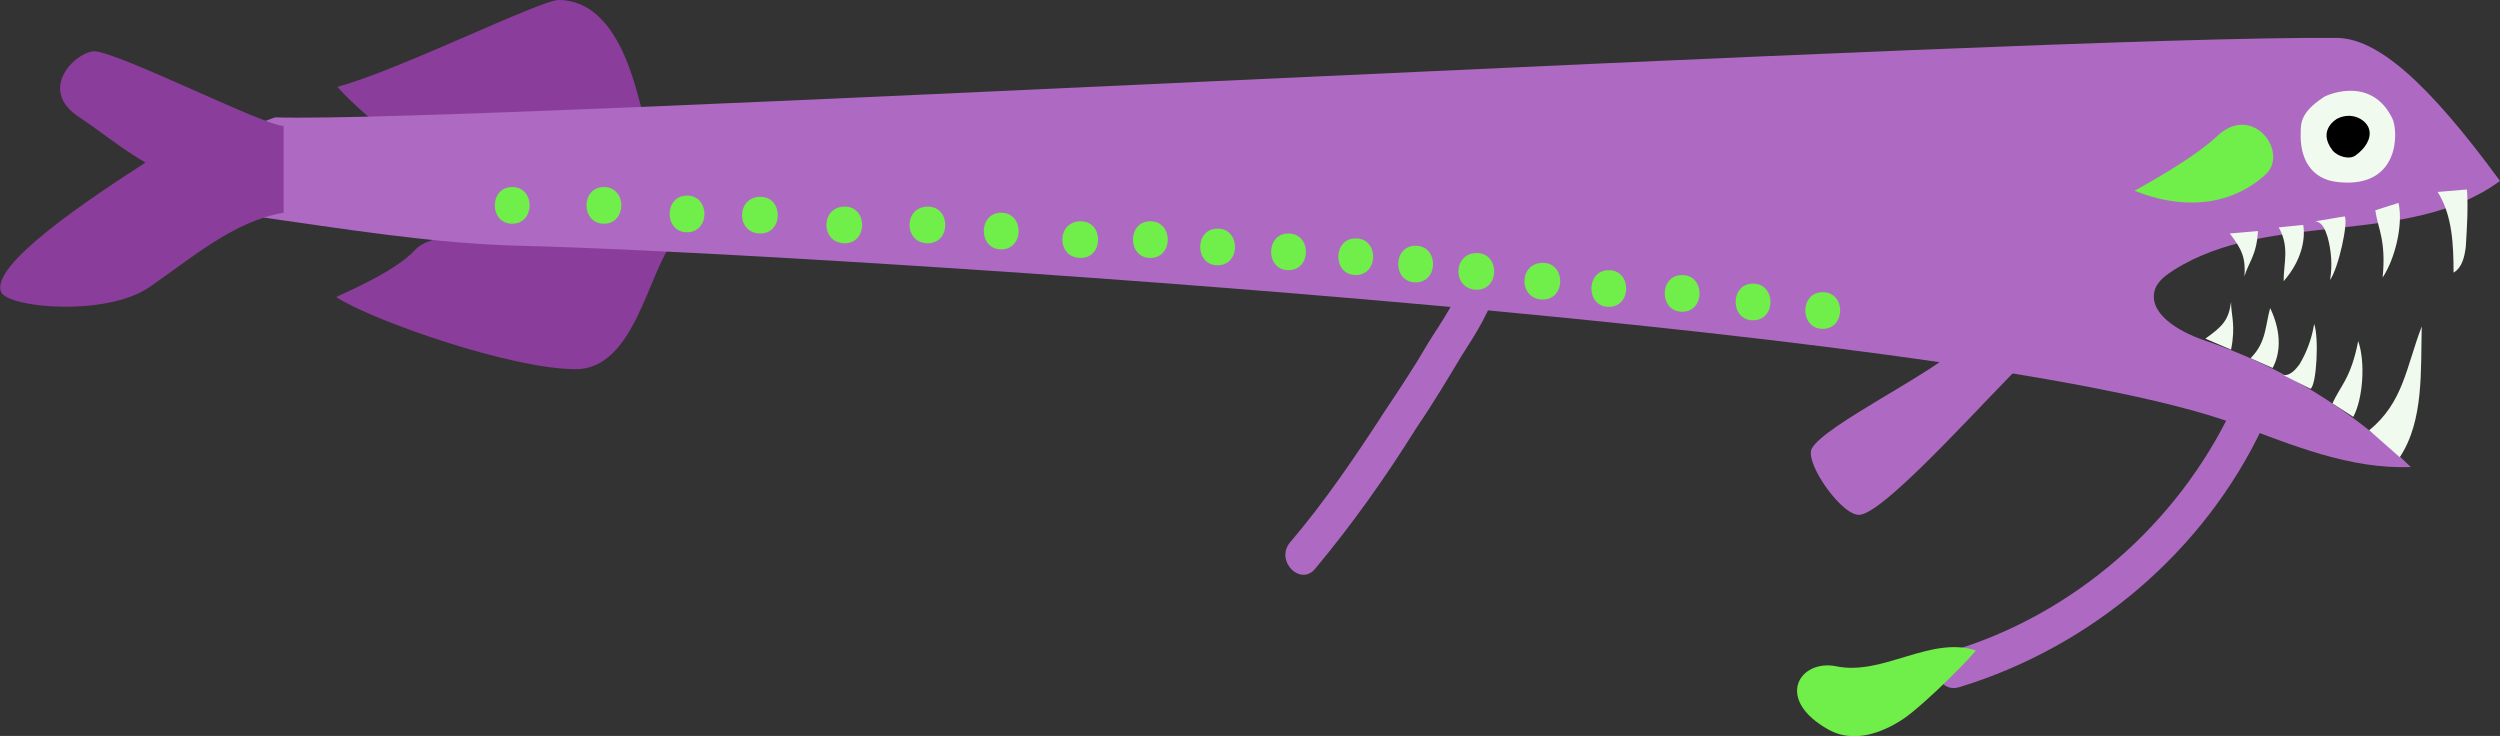 <svg
	xmlns="http://www.w3.org/2000/svg"
	width="204.5"
	height="60.2"
	overflow="visible"
>
<rect width="100%" height="100%" fill="#333333" stroke="none"/>
<g>
	<path
		fill="#8b3d9b"
		d="M30.9 10.2c6.1.2 21.9-.7 21.6-1.3-.4-1-1.7-8.9-6.8-8.9-1.5 0-13.2 5.8-18.1 7.1 1 1.2 3.3 3.1 3.3 3.1zM34 20.4c1.9-2.2 14.1-1.4 21.1-.7-2.1 2.6-3.2 10.5-8 10.5-5.3 0-16.7-4-19.6-5.9.1-.1 4.8-2 6.5-3.9z"
	/>
	<path
		fill="#ae6ac2"
		d="M20.6 10.3c-1.1 3.4 0 3.8.3 7.4 7.1 1 14.3 2.2 21.5 2.4 19 .4 118.4 6.4 140.5 14.6 4.6 1.7 9.3 3.7 14.3 3.5-4.8-4.7-10.7-8.3-17-10.4-2-.7-4.6-2.2-3.9-4.2.3-.7.9-1.1 1.5-1.5 7.9-5 19.2-1.8 26.7-7.3-6-8.2-10.1-11.7-13.4-11.7-25.4-.2-152.8 7-168.6 6.5"
	/>
	<path
		fill="#8b3d9b"
		d="M23.2 10.3c-1.6 0-14-6.3-15.6-6.1S3.1 7.4 6.5 9.6c1.8 1.2 3.5 2.6 5.4 3.7C7.4 16.2-.9 21.7.1 23.9c.6 1.3 8.6 2 12.1-.4s6.9-5.4 11-6.1"
	/>
	<path
		fill="#ae6ac2"
		d="M119.7 22.4c-.4 2.1-1.8 3.9-2.9 5.7-1.1 1.9-2.3 3.7-3.5 5.5-2.4 3.7-4.9 7.4-7.8 10.8-1.2 1.5.9 3.6 2.1 2.1 3-3.6 5.7-7.4 8.2-11.4 1.3-1.9 2.5-3.9 3.7-5.9 1.2-1.9 2.5-3.8 3-6.1.5-1.8-2.4-2.6-2.8-.7zM160.3 28.3c-1.9 2.1-11.1 6.5-12.1 8.4-.6 1.2 2.6 5.7 4 5.4 2.3-.4 10.9-10.2 13.5-12.6M182.6 33.4c-4.5 9.5-13 16.9-23.1 19.9-1.8.6-1.1 3.5.8 2.9 10.8-3.3 20-11.1 24.8-21.3.9-1.7-1.7-3.2-2.5-1.5z"
	/>
	<path
		fill="#70ee49"
		d="M155.7 58.8c-1.8 1.2-4.1 2-6.1.9-4.5-2.5-2.4-5.8.6-5.2 3.8.8 7.7-2.5 11.4-1.3.1.1-4 4.3-5.9 5.6zM181.4 11.1c2.9-2.7 5.9 1.4 3.9 3.2-3 2.7-7 2.8-10.7 1.3 0 0 4.7-2.5 6.8-4.5z"
	/>
	<path
		fill="#f1faee"
		d="M195.7 9.7c.5 1.1.6 5.7-4.4 5.2-2.3-.2-3.2-2-3.1-4.1 0-.7 0-1.6 1.8-2.8 0-.1 3.9-2 5.7 1.7z"
	/>
	<path
		d="M190.8 12.3c.4.5 1.4.8 1.9.4.7-.5 1.3-1.3 1.1-2.1-.2-.8-1.4-1.5-2.6-.9 0 0-1.7.9-.4 2.6z"
	/>
	<path
		fill="#f1faee"
		d="M201.8 15.5c.1 1.6 0 3.1-.1 4.7-.1.8-.3 1.7-1 2.1 0-2.3-.1-4.7-1.3-6.6M193.8 35.2c2.8-2.3 3-5.1 4.3-8.5-.1 3.5.2 7.7-1.8 10.7M180.4 27.7c1.4-1 1.9-1.5 2.1-3 0 1.1.4 1.9 0 3.9M184.1 29.3c1.3-1.3 1.2-2.7 1.6-4.1 1 2.1.8 3.8.2 4.9M186.8 30.7c.6 0 1-.5 1.3-.9.6-1 1-2.1 1.2-3.3.4 1.1.2 5-.3 5.3M190.8 33c.6-1.4 1.5-2 2.1-5.1.6 1.7.4 4.7-.4 6.2M182.4 19.1c1 1.3 1.3 2 1.2 3.5.3-1.1 1-1.7 1.1-3.7M186.4 18.6c.9 1.6.4 2.9.4 4.4 1.5-1.7 1.8-3.5 1.6-4.6M189.4 18.1c.6.1.8.7 1 1.3.3 1.1.4 2.3.2 3.5.7-1 1.5-4.7 1.2-5.2M194.3 17.2c.2 1.5.9 2.4.6 5.5 1-1.5 1.7-4.3 1.3-6.1"
	/>
	<path
		fill="#70ee49"
		d="M41.9 18.3c1.9 0 1.9-3 0-3s-1.9 3 0 3zM49.4 18.3c1.9 0 1.9-3 0-3s-1.9 3 0 3zM56.2 19c1.9 0 1.9-3 0-3s-1.9 3 0 3zM62.2 19.1c1.9 0 1.9-3 0-3-2 0-2 3 0 3zM69.1 19.9c1.9 0 1.9-3 0-3-2 0-2 3 0 3zM75.9 19.9c1.9 0 1.9-3 0-3-2 0-2 3 0 3zM81.9 20.4c1.9 0 1.9-3 0-3s-1.9 3 0 3zM88.4 21.1c1.9 0 1.9-3 0-3-2 0-2 3 0 3zM94.1 21.1c1.9 0 1.9-3 0-3s-1.9 3 0 3zM99.6 21.7c1.9 0 1.9-3 0-3s-1.9 3 0 3zM110.9 22.5c1.9 0 1.9-3 0-3s-1.9 3 0 3zM115.8 23.1c1.9 0 1.9-3 0-3s-1.9 3 0 3zM131.6 25.1c1.9 0 1.9-3 0-3s-1.9 3 0 3zM137.6 25.5c1.9 0 1.9-3 0-3s-1.9 3 0 3zM143.4 26.2c1.9 0 1.9-3 0-3s-1.9 3 0 3zM149.1 26.9c1.9 0 1.9-3 0-3s-1.9 3 0 3zM120.8 23.7c1.9 0 1.9-3 0-3-2 0-2 3 0 3zM126.2 24.5c1.9 0 1.9-3 0-3-2 0-2 3 0 3zM105.4 22.1c1.9 0 1.9-3 0-3s-1.9 3 0 3z"
	/>
	</g>
</svg>
